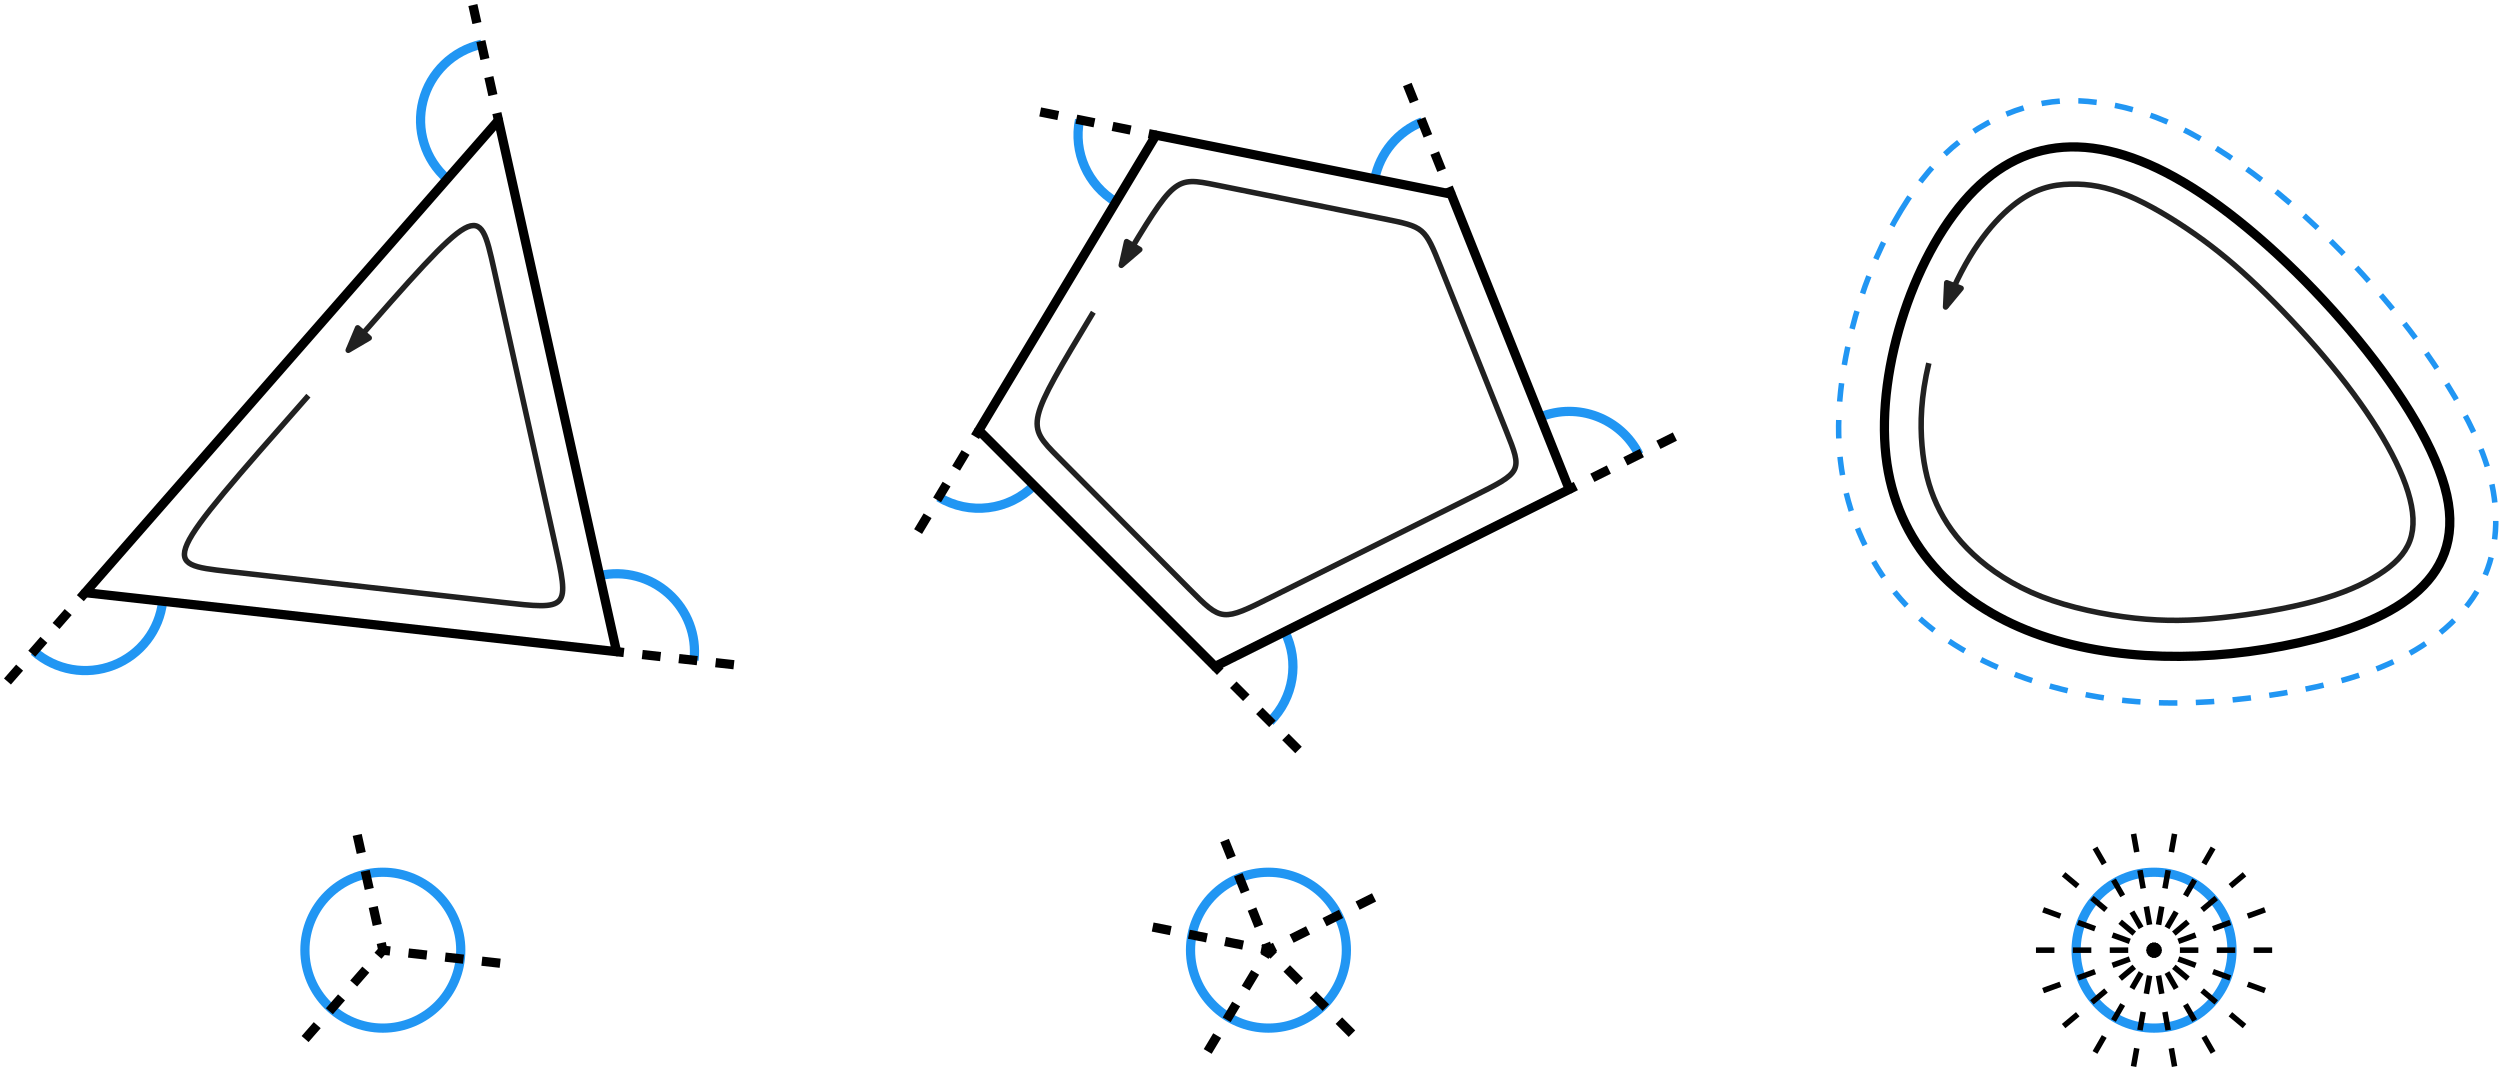 <?xml version="1.0" encoding="UTF-8"?>
<svg xmlns="http://www.w3.org/2000/svg" xmlns:xlink="http://www.w3.org/1999/xlink" width="542pt" height="232pt" viewBox="0 0 542 232" version="1.1">
<g id="surface21784">
<path style="fill:none;stroke-width:2;stroke-linecap:butt;stroke-linejoin:round;stroke:rgb(12.9%,58.8%,95.3%);stroke-opacity:1;stroke-miterlimit:10;" d="M 320.895 288 C 320.895 297.332 313.332 304.898 304 304.898 C 294.668 304.898 287.105 297.332 287.105 288 C 287.105 278.668 294.668 271.105 304 271.105 C 313.332 271.105 320.895 278.668 320.895 288 Z M 320.895 288 " transform="matrix(1,0,0,-1,-29,494)"/>
<path style="fill:none;stroke-width:2;stroke-linecap:butt;stroke-linejoin:round;stroke:rgb(12.9%,58.8%,95.3%);stroke-opacity:1;stroke-miterlimit:10;" d="M 128.895 288 C 128.895 297.332 121.332 304.898 112 304.898 C 102.668 304.898 95.105 297.332 95.105 288 C 95.105 278.668 102.668 271.105 112 271.105 C 121.332 271.105 128.895 278.668 128.895 288 Z M 128.895 288 " transform="matrix(1,0,0,-1,-29,494)"/>
<path style="fill:none;stroke-width:2;stroke-linecap:butt;stroke-linejoin:round;stroke:rgb(12.9%,58.8%,95.3%);stroke-opacity:1;stroke-miterlimit:10;" d="M 133.406 484.41 C 127.191 483.027 122.277 478.266 120.703 472.098 C 119.125 465.926 121.152 459.395 125.945 455.199 " transform="matrix(1,0,0,-1,-29,494)"/>
<path style="fill:none;stroke-width:2;stroke-linecap:butt;stroke-linejoin:round;stroke:rgb(12.9%,58.8%,95.3%);stroke-opacity:1;stroke-miterlimit:10;" d="M 36.348 352.801 C 41.082 348.656 47.727 347.488 53.594 349.766 C 59.457 352.047 63.57 357.395 64.266 363.648 " transform="matrix(1,0,0,-1,-29,494)"/>
<path style="fill:none;stroke-width:2;stroke-linecap:butt;stroke-linejoin:round;stroke:rgb(12.9%,58.8%,95.3%);stroke-opacity:1;stroke-miterlimit:10;" d="M 179.465 350.852 C 180.066 356.27 178.016 361.648 173.957 365.289 C 169.898 368.934 164.332 370.391 159.008 369.211 " transform="matrix(1,0,0,-1,-29,494)"/>
<path style="fill:none;stroke-width:2;stroke-linecap:butt;stroke-linejoin:round;stroke:rgb(12.9%,58.8%,95.3%);stroke-opacity:1;stroke-miterlimit:10;" d="M 232.523 386.219 C 239.172 382.23 247.68 383.277 253.164 388.762 " transform="matrix(1,0,0,-1,-29,494)"/>
<path style="fill:none;stroke-width:2;stroke-linecap:butt;stroke-linejoin:round;stroke:rgb(12.9%,58.8%,95.3%);stroke-opacity:1;stroke-miterlimit:10;" d="M 304.363 337.562 C 309.504 342.703 310.781 350.559 307.527 357.066 " transform="matrix(1,0,0,-1,-29,494)"/>
<path style="fill:none;stroke-width:2;stroke-linecap:butt;stroke-linejoin:round;stroke:rgb(12.9%,58.8%,95.3%);stroke-opacity:1;stroke-miterlimit:10;" d="M 384.328 395.465 C 380.398 403.324 371.098 406.859 362.941 403.598 " transform="matrix(1,0,0,-1,-29,494)"/>
<path style="fill:none;stroke-width:2;stroke-linecap:butt;stroke-linejoin:round;stroke:rgb(12.9%,58.8%,95.3%);stroke-opacity:1;stroke-miterlimit:10;" d="M 337.34 467.598 C 332.039 465.477 328.168 460.82 327.047 455.223 " transform="matrix(1,0,0,-1,-29,494)"/>
<path style="fill:none;stroke-width:2;stroke-linecap:butt;stroke-linejoin:round;stroke:rgb(12.9%,58.8%,95.3%);stroke-opacity:1;stroke-miterlimit:10;" d="M 263.047 468.023 C 261.648 461.02 264.801 453.895 270.922 450.219 " transform="matrix(1,0,0,-1,-29,494)"/>
<path style="fill:none;stroke-width:2;stroke-linecap:butt;stroke-linejoin:round;stroke:rgb(0%,0%,0%);stroke-opacity:1;stroke-miterlimit:10;" d="M 47.473 365.516 L 137.074 467.914 L 162.672 352.715 Z M 47.473 365.516 " transform="matrix(1,0,0,-1,-29,494)"/>
<path style="fill:none;stroke-width:2;stroke-linecap:butt;stroke-linejoin:round;stroke:rgb(0%,0%,0%);stroke-opacity:1;stroke-miterlimit:10;" d="M 241.215 400.707 L 292.414 349.508 L 369.215 387.91 L 343.617 451.91 L 279.617 464.707 Z M 241.215 400.707 " transform="matrix(1,0,0,-1,-29,494)"/>
<path style="fill:none;stroke-width:1.2;stroke-linecap:butt;stroke-linejoin:round;stroke:rgb(12.9%,12.9%,12.9%);stroke-opacity:1;stroke-miterlimit:10;" d="M 95.859 408.219 C 63.734 371.777 63.734 371.777 78.531 370.105 C 93.324 368.438 122.918 365.098 137.715 363.426 C 152.512 361.758 152.512 361.758 149.227 376.523 C 145.945 391.293 139.383 420.828 136.102 435.594 C 132.82 450.359 132.82 450.359 104.496 418.062 " transform="matrix(1,0,0,-1,-29,494)"/>
<path style="fill-rule:evenodd;fill:rgb(12.9%,12.9%,12.9%);fill-opacity:1;stroke-width:1.2;stroke-linecap:butt;stroke-linejoin:round;stroke:rgb(12.9%,12.9%,12.9%);stroke-opacity:1;stroke-miterlimit:10;" d="M 104.496 418.062 L 109.043 420.727 L 106.539 422.922 Z M 104.496 418.062 " transform="matrix(1,0,0,-1,-29,494)"/>
<path style="fill:none;stroke-width:1.2;stroke-linecap:butt;stroke-linejoin:round;stroke:rgb(12.9%,12.9%,12.9%);stroke-opacity:1;stroke-miterlimit:10;" d="M 266.039 426.312 C 251.387 401.973 251.387 401.973 258.477 394.844 C 265.566 387.715 279.746 373.457 286.832 366.328 C 293.922 359.199 293.922 359.199 304.785 364.621 C 315.648 370.047 337.375 380.891 348.238 386.312 C 359.098 391.734 359.098 391.734 355.559 400.574 C 352.02 409.418 344.941 427.098 341.402 435.938 C 337.863 444.777 337.863 444.777 328.832 446.598 C 319.797 448.418 301.73 452.059 292.695 453.879 C 283.664 455.699 283.664 455.699 272.094 436.477 " transform="matrix(1,0,0,-1,-29,494)"/>
<path style="fill-rule:evenodd;fill:rgb(12.9%,12.9%,12.9%);fill-opacity:1;stroke-width:1.2;stroke-linecap:butt;stroke-linejoin:round;stroke:rgb(12.9%,12.9%,12.9%);stroke-opacity:1;stroke-miterlimit:10;" d="M 272.094 436.477 L 276.102 439.902 L 273.246 441.617 Z M 272.094 436.477 " transform="matrix(1,0,0,-1,-29,494)"/>
<path style="fill:none;stroke-width:2;stroke-linecap:butt;stroke-linejoin:round;stroke:rgb(0%,0%,0%);stroke-opacity:1;stroke-dasharray:4;stroke-miterlimit:10;" d="M 131.52 492.906 L 137.074 467.914 " transform="matrix(1,0,0,-1,-29,494)"/>
<path style="fill:none;stroke-width:2;stroke-linecap:butt;stroke-linejoin:round;stroke:rgb(0%,0%,0%);stroke-opacity:1;stroke-dasharray:4;stroke-miterlimit:10;" d="M 30.617 346.25 L 47.473 365.516 " transform="matrix(1,0,0,-1,-29,494)"/>
<path style="fill:none;stroke-width:2;stroke-linecap:butt;stroke-linejoin:round;stroke:rgb(0%,0%,0%);stroke-opacity:1;stroke-dasharray:4;stroke-miterlimit:10;" d="M 188.117 349.887 L 162.672 352.715 " transform="matrix(1,0,0,-1,-29,494)"/>
<path style="fill:none;stroke-width:2;stroke-linecap:butt;stroke-linejoin:round;stroke:rgb(0%,0%,0%);stroke-opacity:1;stroke-dasharray:4;stroke-miterlimit:10;" d="M 310.516 331.406 L 292.414 349.508 " transform="matrix(1,0,0,-1,-29,494)"/>
<path style="fill:none;stroke-width:2;stroke-linecap:butt;stroke-linejoin:round;stroke:rgb(0%,0%,0%);stroke-opacity:1;stroke-dasharray:4;stroke-miterlimit:10;" d="M 392.113 399.355 L 369.215 387.91 " transform="matrix(1,0,0,-1,-29,494)"/>
<path style="fill:none;stroke-width:2;stroke-linecap:butt;stroke-linejoin:miter;stroke:rgb(0%,0%,0%);stroke-opacity:1;stroke-dasharray:4;stroke-miterlimit:10;" d="M 334.109 475.676 L 343.617 451.91 " transform="matrix(1,0,0,-1,-29,494)"/>
<path style="fill:none;stroke-width:2;stroke-linecap:butt;stroke-linejoin:round;stroke:rgb(0%,0%,0%);stroke-opacity:1;stroke-dasharray:4;stroke-miterlimit:10;" d="M 254.512 469.73 L 279.617 464.707 " transform="matrix(1,0,0,-1,-29,494)"/>
<path style="fill:none;stroke-width:2;stroke-linecap:butt;stroke-linejoin:round;stroke:rgb(0%,0%,0%);stroke-opacity:1;stroke-dasharray:4;stroke-miterlimit:10;" d="M 290.828 266.047 L 304 288 " transform="matrix(1,0,0,-1,-29,494)"/>
<path style="fill:none;stroke-width:2;stroke-linecap:butt;stroke-linejoin:round;stroke:rgb(0%,0%,0%);stroke-opacity:1;stroke-miterlimit:10;" d="M 457.066 452.801 C 444.266 440 435.734 414.398 437.867 395.199 C 440 376 452.801 363.199 469.867 356.801 C 486.934 350.398 508.266 350.398 527.465 354.668 C 546.668 358.934 563.734 367.465 559.465 386.668 C 555.199 405.867 529.602 435.734 508.266 450.668 C 486.934 465.602 469.867 465.602 457.066 452.801 Z M 457.066 452.801 " transform="matrix(1,0,0,-1,-29,494)"/>
<path style="fill:none;stroke-width:1.2;stroke-linecap:butt;stroke-linejoin:round;stroke:rgb(12.9%,12.9%,12.9%);stroke-opacity:1;stroke-miterlimit:10;" d="M 447.172 415.266 C 445.438 407.977 445.277 402.234 445.699 397.352 C 446.125 392.465 447.137 388.438 448.887 384.633 C 450.637 380.828 453.125 377.25 456.82 373.812 C 460.516 370.375 465.414 367.074 471.605 364.656 C 477.797 362.238 485.281 360.699 491.84 359.984 C 498.402 359.273 504.039 359.387 510.668 360.086 C 517.293 360.781 524.91 362.062 530.91 363.688 C 536.906 365.309 541.289 367.273 544.66 369.41 C 548.031 371.547 550.391 373.855 551.461 376.777 C 552.531 379.699 552.316 383.234 551.059 387.336 C 549.801 391.438 547.504 396.105 544.41 401.062 C 541.32 406.023 537.434 411.266 532.906 416.617 C 528.379 421.969 523.207 427.426 518.535 431.895 C 513.859 436.363 509.68 439.844 504.941 443.18 C 500.199 446.512 494.895 449.703 490.305 451.617 C 485.715 453.527 481.84 454.168 477.91 454.078 C 473.977 453.988 469.988 453.172 465.281 449.344 C 460.574 445.516 455.148 438.672 450.805 427.438 " transform="matrix(1,0,0,-1,-29,494)"/>
<path style="fill-rule:evenodd;fill:rgb(12.9%,12.9%,12.9%);fill-opacity:1;stroke-width:1.2;stroke-linecap:butt;stroke-linejoin:round;stroke:rgb(12.9%,12.9%,12.9%);stroke-opacity:1;stroke-miterlimit:10;" d="M 450.805 427.438 L 454.164 431.5 L 451.055 432.699 Z M 450.805 427.438 " transform="matrix(1,0,0,-1,-29,494)"/>
<path style="fill:none;stroke-width:1.2;stroke-linecap:butt;stroke-linejoin:round;stroke:rgb(12.9%,58.8%,95.3%);stroke-opacity:1;stroke-dasharray:4;stroke-miterlimit:10;" d="M 441.188 448.473 C 437.355 442.172 433.863 434.562 431.277 425.5 C 428.695 416.434 427.016 405.922 427.816 396.074 C 428.621 386.23 431.906 377.055 436.922 369.52 C 441.934 361.988 448.676 356.098 457.504 351.5 C 466.336 346.902 477.25 343.602 488.133 342.289 C 499.02 340.98 509.875 341.66 520.148 343.121 C 530.418 344.582 540.105 346.82 548.238 350.707 C 556.375 354.594 562.957 360.129 566.578 366.797 C 570.203 373.469 570.863 381.277 569.281 388.828 C 567.699 396.383 563.875 403.68 559.77 410.305 C 555.664 416.934 551.281 422.891 545.676 429.469 C 540.07 436.047 533.242 443.246 525.867 449.633 C 518.492 456.016 510.57 461.582 503.707 465.227 C 496.84 468.875 491.031 470.598 485.641 471.496 C 480.25 472.398 475.273 472.473 469.965 471.207 C 464.656 469.945 459.02 467.34 454.109 463.547 C 449.199 459.75 445.023 454.77 441.188 448.473 Z M 441.188 448.473 " transform="matrix(1,0,0,-1,-29,494)"/>
<path style="fill:none;stroke-width:2;stroke-linecap:butt;stroke-linejoin:round;stroke:rgb(0%,0%,0%);stroke-opacity:1;stroke-dasharray:4;stroke-miterlimit:10;" d="M 106.445 312.992 L 112 288 " transform="matrix(1,0,0,-1,-29,494)"/>
<path style="fill:none;stroke-width:2;stroke-linecap:butt;stroke-linejoin:round;stroke:rgb(0%,0%,0%);stroke-opacity:1;stroke-dasharray:4;stroke-miterlimit:10;" d="M 95.141 268.734 L 112 288 " transform="matrix(1,0,0,-1,-29,494)"/>
<path style="fill:none;stroke-width:2;stroke-linecap:butt;stroke-linejoin:round;stroke:rgb(0%,0%,0%);stroke-opacity:1;stroke-dasharray:4;stroke-miterlimit:10;" d="M 137.441 285.172 L 112 288 " transform="matrix(1,0,0,-1,-29,494)"/>
<path style="fill:none;stroke-width:2;stroke-linecap:butt;stroke-linejoin:round;stroke:rgb(0%,0%,0%);stroke-opacity:1;stroke-dasharray:4;stroke-miterlimit:10;" d="M 322.102 269.898 L 304 288 " transform="matrix(1,0,0,-1,-29,494)"/>
<path style="fill:none;stroke-width:2;stroke-linecap:butt;stroke-linejoin:round;stroke:rgb(0%,0%,0%);stroke-opacity:1;stroke-dasharray:4;stroke-miterlimit:10;" d="M 326.898 299.449 L 304 288 " transform="matrix(1,0,0,-1,-29,494)"/>
<path style="fill:none;stroke-width:2;stroke-linecap:butt;stroke-linejoin:miter;stroke:rgb(0%,0%,0%);stroke-opacity:1;stroke-dasharray:4;stroke-miterlimit:10;" d="M 294.492 311.77 L 304 288 " transform="matrix(1,0,0,-1,-29,494)"/>
<path style="fill:none;stroke-width:2;stroke-linecap:butt;stroke-linejoin:round;stroke:rgb(0%,0%,0%);stroke-opacity:1;stroke-dasharray:4;stroke-miterlimit:10;" d="M 278.898 293.02 L 304 288 " transform="matrix(1,0,0,-1,-29,494)"/>
<path style="fill:none;stroke-width:2;stroke-linecap:butt;stroke-linejoin:round;stroke:rgb(0%,0%,0%);stroke-opacity:1;stroke-dasharray:4;stroke-miterlimit:10;" d="M 228.043 378.758 L 241.215 400.707 " transform="matrix(1,0,0,-1,-29,494)"/>
<path style="fill:none;stroke-width:2;stroke-linecap:butt;stroke-linejoin:round;stroke:rgb(12.9%,58.8%,95.3%);stroke-opacity:1;stroke-miterlimit:10;" d="M 512.895 288 C 512.895 297.332 505.332 304.898 496 304.898 C 486.668 304.898 479.105 297.332 479.105 288 C 479.105 278.668 486.668 271.105 496 271.105 C 505.332 271.105 512.895 278.668 512.895 288 Z M 512.895 288 " transform="matrix(1,0,0,-1,-29,494)"/>
<path style="fill:none;stroke-width:1.2;stroke-linecap:butt;stroke-linejoin:round;stroke:rgb(0%,0%,0%);stroke-opacity:1;stroke-dasharray:4;stroke-miterlimit:10;" d="M 500.445 313.211 L 496 288 " transform="matrix(1,0,0,-1,-29,494)"/>
<path style="fill:none;stroke-width:1.2;stroke-linecap:butt;stroke-linejoin:round;stroke:rgb(0%,0%,0%);stroke-opacity:1;stroke-dasharray:4;stroke-miterlimit:10;" d="M 491.555 313.211 L 496 288 " transform="matrix(1,0,0,-1,-29,494)"/>
<path style="fill:none;stroke-width:1.2;stroke-linecap:butt;stroke-linejoin:round;stroke:rgb(0%,0%,0%);stroke-opacity:1;stroke-dasharray:4;stroke-miterlimit:10;" d="M 483.199 310.172 L 496 288 " transform="matrix(1,0,0,-1,-29,494)"/>
<path style="fill:none;stroke-width:1.2;stroke-linecap:butt;stroke-linejoin:round;stroke:rgb(0%,0%,0%);stroke-opacity:1;stroke-dasharray:4;stroke-miterlimit:10;" d="M 476.391 304.457 L 496 288 " transform="matrix(1,0,0,-1,-29,494)"/>
<path style="fill:none;stroke-width:1.2;stroke-linecap:butt;stroke-linejoin:round;stroke:rgb(0%,0%,0%);stroke-opacity:1;stroke-dasharray:4;stroke-miterlimit:10;" d="M 471.945 296.758 L 496 288 " transform="matrix(1,0,0,-1,-29,494)"/>
<path style="fill:none;stroke-width:1.2;stroke-linecap:butt;stroke-linejoin:round;stroke:rgb(0%,0%,0%);stroke-opacity:1;stroke-dasharray:4;stroke-miterlimit:10;" d="M 470.398 288 L 496 288 " transform="matrix(1,0,0,-1,-29,494)"/>
<path style="fill:none;stroke-width:1.2;stroke-linecap:butt;stroke-linejoin:round;stroke:rgb(0%,0%,0%);stroke-opacity:1;stroke-dasharray:4;stroke-miterlimit:10;" d="M 471.945 279.242 L 496 288 " transform="matrix(1,0,0,-1,-29,494)"/>
<path style="fill:none;stroke-width:1.2;stroke-linecap:butt;stroke-linejoin:round;stroke:rgb(0%,0%,0%);stroke-opacity:1;stroke-dasharray:4;stroke-miterlimit:10;" d="M 476.391 271.543 L 496 288 " transform="matrix(1,0,0,-1,-29,494)"/>
<path style="fill:none;stroke-width:1.2;stroke-linecap:butt;stroke-linejoin:round;stroke:rgb(0%,0%,0%);stroke-opacity:1;stroke-dasharray:4;stroke-miterlimit:10;" d="M 483.199 265.828 L 496 288 " transform="matrix(1,0,0,-1,-29,494)"/>
<path style="fill:none;stroke-width:1.2;stroke-linecap:butt;stroke-linejoin:round;stroke:rgb(0%,0%,0%);stroke-opacity:1;stroke-dasharray:4;stroke-miterlimit:10;" d="M 491.555 262.789 L 496 288 " transform="matrix(1,0,0,-1,-29,494)"/>
<path style="fill:none;stroke-width:1.2;stroke-linecap:butt;stroke-linejoin:round;stroke:rgb(0%,0%,0%);stroke-opacity:1;stroke-dasharray:4;stroke-miterlimit:10;" d="M 500.445 262.789 L 496 288 " transform="matrix(1,0,0,-1,-29,494)"/>
<path style="fill:none;stroke-width:1.2;stroke-linecap:butt;stroke-linejoin:round;stroke:rgb(0%,0%,0%);stroke-opacity:1;stroke-dasharray:4;stroke-miterlimit:10;" d="M 508.801 265.828 L 496 288 " transform="matrix(1,0,0,-1,-29,494)"/>
<path style="fill:none;stroke-width:1.2;stroke-linecap:butt;stroke-linejoin:round;stroke:rgb(0%,0%,0%);stroke-opacity:1;stroke-dasharray:4;stroke-miterlimit:10;" d="M 515.609 271.543 L 496 288 " transform="matrix(1,0,0,-1,-29,494)"/>
<path style="fill:none;stroke-width:1.2;stroke-linecap:butt;stroke-linejoin:round;stroke:rgb(0%,0%,0%);stroke-opacity:1;stroke-dasharray:4;stroke-miterlimit:10;" d="M 520.055 279.242 L 496 288 " transform="matrix(1,0,0,-1,-29,494)"/>
<path style="fill:none;stroke-width:1.2;stroke-linecap:butt;stroke-linejoin:round;stroke:rgb(0%,0%,0%);stroke-opacity:1;stroke-dasharray:4;stroke-miterlimit:10;" d="M 521.602 288 L 496 288 " transform="matrix(1,0,0,-1,-29,494)"/>
<path style="fill:none;stroke-width:1.2;stroke-linecap:butt;stroke-linejoin:round;stroke:rgb(0%,0%,0%);stroke-opacity:1;stroke-dasharray:4;stroke-miterlimit:10;" d="M 520.055 296.758 L 496 288 " transform="matrix(1,0,0,-1,-29,494)"/>
<path style="fill:none;stroke-width:1.2;stroke-linecap:butt;stroke-linejoin:round;stroke:rgb(0%,0%,0%);stroke-opacity:1;stroke-dasharray:4;stroke-miterlimit:10;" d="M 515.609 304.457 L 496 288 " transform="matrix(1,0,0,-1,-29,494)"/>
<path style="fill:none;stroke-width:1.2;stroke-linecap:butt;stroke-linejoin:round;stroke:rgb(0%,0%,0%);stroke-opacity:1;stroke-dasharray:4;stroke-miterlimit:10;" d="M 508.801 310.172 L 496 288 " transform="matrix(1,0,0,-1,-29,494)"/>
</g>
</svg>
